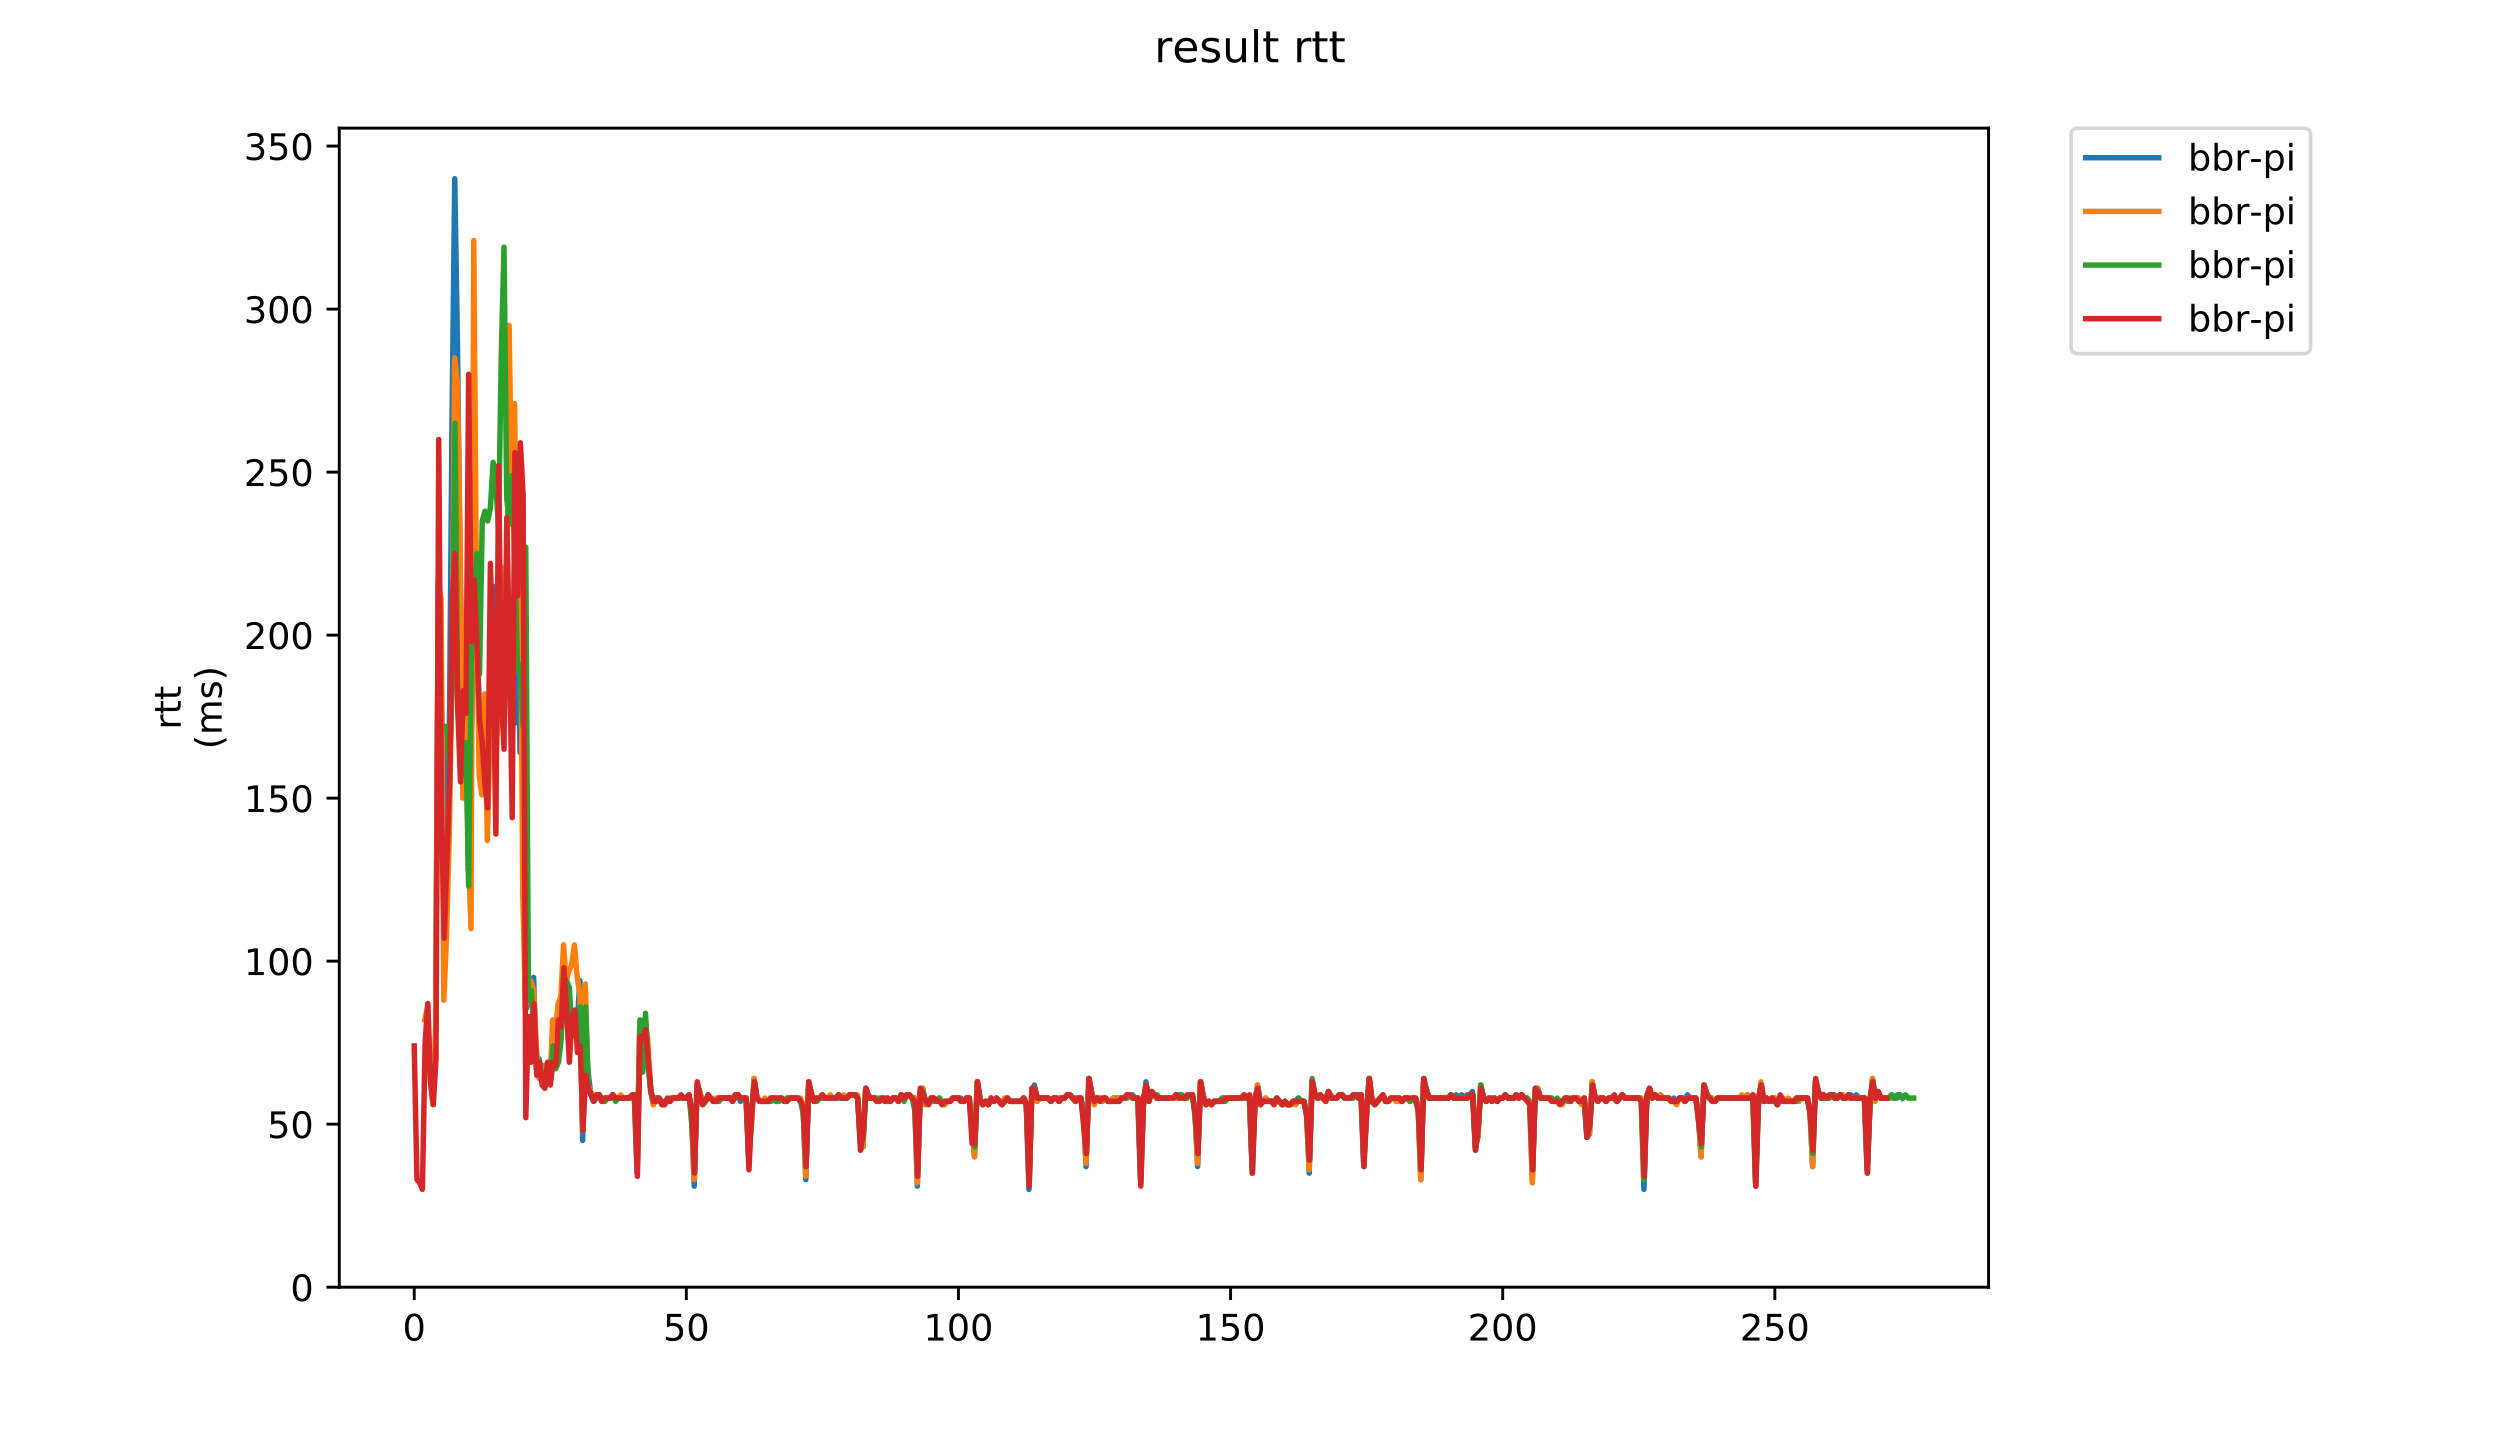 <?xml version="1.0" encoding="utf-8" standalone="no"?>
<!DOCTYPE svg PUBLIC "-//W3C//DTD SVG 1.1//EN"
  "http://www.w3.org/Graphics/SVG/1.1/DTD/svg11.dtd">
<!-- Created with matplotlib (https://matplotlib.org/) -->
<svg height="396pt" version="1.1" viewBox="0 0 684 396" width="684pt" xmlns="http://www.w3.org/2000/svg" xmlns:xlink="http://www.w3.org/1999/xlink">
 <defs>
  <style type="text/css">
*{stroke-linecap:butt;stroke-linejoin:round;}
  </style>
 </defs>
 <g id="figure_1">
  <g id="patch_1">
   <path d="M 0 396 
L 684 396 
L 684 0 
L 0 0 
z
" style="fill:#ffffff;"/>
  </g>
  <g id="axes_1">
   <g id="patch_2">
    <path d="M 92.824 352.174 
L 544.074 352.174 
L 544.074 35.062 
L 92.824 35.062 
z
" style="fill:#ffffff;"/>
   </g>
   <g id="matplotlib.axis_1">
    <g id="xtick_1">
     <g id="line2d_1">
      <defs>
       <path d="M 0 0 
L 0 3.5 
" id="m447d1fd73e" style="stroke:#000000;stroke-width:0.8;"/>
      </defs>
      <g>
       <use style="stroke:#000000;stroke-width:0.8;" x="113.326" xlink:href="#m447d1fd73e" y="352.174"/>
      </g>
     </g>
     <g id="text_1">
      <!-- 0 -->
      <defs>
       <path d="M 31.781 66.406 
Q 24.172 66.406 20.328 58.906 
Q 16.5 51.422 16.5 36.375 
Q 16.5 21.391 20.328 13.891 
Q 24.172 6.391 31.781 6.391 
Q 39.453 6.391 43.281 13.891 
Q 47.125 21.391 47.125 36.375 
Q 47.125 51.422 43.281 58.906 
Q 39.453 66.406 31.781 66.406 
z
M 31.781 74.219 
Q 44.047 74.219 50.516 64.516 
Q 56.984 54.828 56.984 36.375 
Q 56.984 17.969 50.516 8.266 
Q 44.047 -1.422 31.781 -1.422 
Q 19.531 -1.422 13.062 8.266 
Q 6.594 17.969 6.594 36.375 
Q 6.594 54.828 13.062 64.516 
Q 19.531 74.219 31.781 74.219 
z
" id="DejaVuSans-48"/>
      </defs>
      <g transform="translate(110.145 366.773)scale(0.1 -0.1)">
       <use xlink:href="#DejaVuSans-48"/>
      </g>
     </g>
    </g>
    <g id="xtick_2">
     <g id="line2d_2">
      <g>
       <use style="stroke:#000000;stroke-width:0.8;" x="187.779" xlink:href="#m447d1fd73e" y="352.174"/>
      </g>
     </g>
     <g id="text_2">
      <!-- 50 -->
      <defs>
       <path d="M 10.797 72.906 
L 49.516 72.906 
L 49.516 64.594 
L 19.828 64.594 
L 19.828 46.734 
Q 21.969 47.469 24.109 47.828 
Q 26.266 48.188 28.422 48.188 
Q 40.625 48.188 47.75 41.5 
Q 54.891 34.812 54.891 23.391 
Q 54.891 11.625 47.562 5.094 
Q 40.234 -1.422 26.906 -1.422 
Q 22.312 -1.422 17.547 -0.641 
Q 12.797 0.141 7.719 1.703 
L 7.719 11.625 
Q 12.109 9.234 16.797 8.062 
Q 21.484 6.891 26.703 6.891 
Q 35.156 6.891 40.078 11.328 
Q 45.016 15.766 45.016 23.391 
Q 45.016 31 40.078 35.438 
Q 35.156 39.891 26.703 39.891 
Q 22.75 39.891 18.812 39.016 
Q 14.891 38.141 10.797 36.281 
z
" id="DejaVuSans-53"/>
      </defs>
      <g transform="translate(181.417 366.773)scale(0.1 -0.1)">
       <use xlink:href="#DejaVuSans-53"/>
       <use x="63.623" xlink:href="#DejaVuSans-48"/>
      </g>
     </g>
    </g>
    <g id="xtick_3">
     <g id="line2d_3">
      <g>
       <use style="stroke:#000000;stroke-width:0.8;" x="262.232" xlink:href="#m447d1fd73e" y="352.174"/>
      </g>
     </g>
     <g id="text_3">
      <!-- 100 -->
      <defs>
       <path d="M 12.406 8.297 
L 28.516 8.297 
L 28.516 63.922 
L 10.984 60.406 
L 10.984 69.391 
L 28.422 72.906 
L 38.281 72.906 
L 38.281 8.297 
L 54.391 8.297 
L 54.391 0 
L 12.406 0 
z
" id="DejaVuSans-49"/>
      </defs>
      <g transform="translate(252.689 366.773)scale(0.1 -0.1)">
       <use xlink:href="#DejaVuSans-49"/>
       <use x="63.623" xlink:href="#DejaVuSans-48"/>
       <use x="127.246" xlink:href="#DejaVuSans-48"/>
      </g>
     </g>
    </g>
    <g id="xtick_4">
     <g id="line2d_4">
      <g>
       <use style="stroke:#000000;stroke-width:0.8;" x="336.685" xlink:href="#m447d1fd73e" y="352.174"/>
      </g>
     </g>
     <g id="text_4">
      <!-- 150 -->
      <g transform="translate(327.142 366.773)scale(0.1 -0.1)">
       <use xlink:href="#DejaVuSans-49"/>
       <use x="63.623" xlink:href="#DejaVuSans-53"/>
       <use x="127.246" xlink:href="#DejaVuSans-48"/>
      </g>
     </g>
    </g>
    <g id="xtick_5">
     <g id="line2d_5">
      <g>
       <use style="stroke:#000000;stroke-width:0.8;" x="411.138" xlink:href="#m447d1fd73e" y="352.174"/>
      </g>
     </g>
     <g id="text_5">
      <!-- 200 -->
      <defs>
       <path d="M 19.188 8.297 
L 53.609 8.297 
L 53.609 0 
L 7.328 0 
L 7.328 8.297 
Q 12.938 14.109 22.625 23.891 
Q 32.328 33.688 34.812 36.531 
Q 39.547 41.844 41.422 45.531 
Q 43.312 49.219 43.312 52.781 
Q 43.312 58.594 39.234 62.25 
Q 35.156 65.922 28.609 65.922 
Q 23.969 65.922 18.812 64.312 
Q 13.672 62.703 7.812 59.422 
L 7.812 69.391 
Q 13.766 71.781 18.938 73 
Q 24.125 74.219 28.422 74.219 
Q 39.75 74.219 46.484 68.547 
Q 53.219 62.891 53.219 53.422 
Q 53.219 48.922 51.531 44.891 
Q 49.859 40.875 45.406 35.406 
Q 44.188 33.984 37.641 27.219 
Q 31.109 20.453 19.188 8.297 
z
" id="DejaVuSans-50"/>
      </defs>
      <g transform="translate(401.595 366.773)scale(0.1 -0.1)">
       <use xlink:href="#DejaVuSans-50"/>
       <use x="63.623" xlink:href="#DejaVuSans-48"/>
       <use x="127.246" xlink:href="#DejaVuSans-48"/>
      </g>
     </g>
    </g>
    <g id="xtick_6">
     <g id="line2d_6">
      <g>
       <use style="stroke:#000000;stroke-width:0.8;" x="485.591" xlink:href="#m447d1fd73e" y="352.174"/>
      </g>
     </g>
     <g id="text_6">
      <!-- 250 -->
      <g transform="translate(476.048 366.773)scale(0.1 -0.1)">
       <use xlink:href="#DejaVuSans-50"/>
       <use x="63.623" xlink:href="#DejaVuSans-53"/>
       <use x="127.246" xlink:href="#DejaVuSans-48"/>
      </g>
     </g>
    </g>
   </g>
   <g id="matplotlib.axis_2">
    <g id="ytick_1">
     <g id="line2d_7">
      <defs>
       <path d="M 0 0 
L -3.5 0 
" id="madce92bb96" style="stroke:#000000;stroke-width:0.8;"/>
      </defs>
      <g>
       <use style="stroke:#000000;stroke-width:0.8;" x="92.824" xlink:href="#madce92bb96" y="352.174"/>
      </g>
     </g>
     <g id="text_7">
      <!-- 0 -->
      <g transform="translate(79.461 355.973)scale(0.1 -0.1)">
       <use xlink:href="#DejaVuSans-48"/>
      </g>
     </g>
    </g>
    <g id="ytick_2">
     <g id="line2d_8">
      <g>
       <use style="stroke:#000000;stroke-width:0.8;" x="92.824" xlink:href="#madce92bb96" y="307.573"/>
      </g>
     </g>
     <g id="text_8">
      <!-- 50 -->
      <g transform="translate(73.099 311.373)scale(0.1 -0.1)">
       <use xlink:href="#DejaVuSans-53"/>
       <use x="63.623" xlink:href="#DejaVuSans-48"/>
      </g>
     </g>
    </g>
    <g id="ytick_3">
     <g id="line2d_9">
      <g>
       <use style="stroke:#000000;stroke-width:0.8;" x="92.824" xlink:href="#madce92bb96" y="262.973"/>
      </g>
     </g>
     <g id="text_9">
      <!-- 100 -->
      <g transform="translate(66.736 266.772)scale(0.1 -0.1)">
       <use xlink:href="#DejaVuSans-49"/>
       <use x="63.623" xlink:href="#DejaVuSans-48"/>
       <use x="127.246" xlink:href="#DejaVuSans-48"/>
      </g>
     </g>
    </g>
    <g id="ytick_4">
     <g id="line2d_10">
      <g>
       <use style="stroke:#000000;stroke-width:0.8;" x="92.824" xlink:href="#madce92bb96" y="218.372"/>
      </g>
     </g>
     <g id="text_10">
      <!-- 150 -->
      <g transform="translate(66.736 222.171)scale(0.1 -0.1)">
       <use xlink:href="#DejaVuSans-49"/>
       <use x="63.623" xlink:href="#DejaVuSans-53"/>
       <use x="127.246" xlink:href="#DejaVuSans-48"/>
      </g>
     </g>
    </g>
    <g id="ytick_5">
     <g id="line2d_11">
      <g>
       <use style="stroke:#000000;stroke-width:0.8;" x="92.824" xlink:href="#madce92bb96" y="173.771"/>
      </g>
     </g>
     <g id="text_11">
      <!-- 200 -->
      <g transform="translate(66.736 177.57)scale(0.1 -0.1)">
       <use xlink:href="#DejaVuSans-50"/>
       <use x="63.623" xlink:href="#DejaVuSans-48"/>
       <use x="127.246" xlink:href="#DejaVuSans-48"/>
      </g>
     </g>
    </g>
    <g id="ytick_6">
     <g id="line2d_12">
      <g>
       <use style="stroke:#000000;stroke-width:0.8;" x="92.824" xlink:href="#madce92bb96" y="129.17"/>
      </g>
     </g>
     <g id="text_12">
      <!-- 250 -->
      <g transform="translate(66.736 132.969)scale(0.1 -0.1)">
       <use xlink:href="#DejaVuSans-50"/>
       <use x="63.623" xlink:href="#DejaVuSans-53"/>
       <use x="127.246" xlink:href="#DejaVuSans-48"/>
      </g>
     </g>
    </g>
    <g id="ytick_7">
     <g id="line2d_13">
      <g>
       <use style="stroke:#000000;stroke-width:0.8;" x="92.824" xlink:href="#madce92bb96" y="84.569"/>
      </g>
     </g>
     <g id="text_13">
      <!-- 300 -->
      <defs>
       <path d="M 40.578 39.312 
Q 47.656 37.797 51.625 33 
Q 55.609 28.219 55.609 21.188 
Q 55.609 10.406 48.188 4.484 
Q 40.766 -1.422 27.094 -1.422 
Q 22.516 -1.422 17.656 -0.516 
Q 12.797 0.391 7.625 2.203 
L 7.625 11.719 
Q 11.719 9.328 16.594 8.109 
Q 21.484 6.891 26.812 6.891 
Q 36.078 6.891 40.938 10.547 
Q 45.797 14.203 45.797 21.188 
Q 45.797 27.641 41.281 31.266 
Q 36.766 34.906 28.719 34.906 
L 20.219 34.906 
L 20.219 43.016 
L 29.109 43.016 
Q 36.375 43.016 40.234 45.922 
Q 44.094 48.828 44.094 54.297 
Q 44.094 59.906 40.109 62.906 
Q 36.141 65.922 28.719 65.922 
Q 24.656 65.922 20.016 65.031 
Q 15.375 64.156 9.812 62.312 
L 9.812 71.094 
Q 15.438 72.656 20.344 73.438 
Q 25.25 74.219 29.594 74.219 
Q 40.828 74.219 47.359 69.109 
Q 53.906 64.016 53.906 55.328 
Q 53.906 49.266 50.438 45.094 
Q 46.969 40.922 40.578 39.312 
z
" id="DejaVuSans-51"/>
      </defs>
      <g transform="translate(66.736 88.369)scale(0.1 -0.1)">
       <use xlink:href="#DejaVuSans-51"/>
       <use x="63.623" xlink:href="#DejaVuSans-48"/>
       <use x="127.246" xlink:href="#DejaVuSans-48"/>
      </g>
     </g>
    </g>
    <g id="ytick_8">
     <g id="line2d_14">
      <g>
       <use style="stroke:#000000;stroke-width:0.8;" x="92.824" xlink:href="#madce92bb96" y="39.969"/>
      </g>
     </g>
     <g id="text_14">
      <!-- 350 -->
      <g transform="translate(66.736 43.768)scale(0.1 -0.1)">
       <use xlink:href="#DejaVuSans-51"/>
       <use x="63.623" xlink:href="#DejaVuSans-53"/>
       <use x="127.246" xlink:href="#DejaVuSans-48"/>
      </g>
     </g>
    </g>
    <g id="text_15">
     <!-- rtt -->
     <defs>
      <path d="M 41.109 46.297 
Q 39.594 47.172 37.812 47.578 
Q 36.031 48 33.891 48 
Q 26.266 48 22.188 43.047 
Q 18.109 38.094 18.109 28.812 
L 18.109 0 
L 9.078 0 
L 9.078 54.688 
L 18.109 54.688 
L 18.109 46.188 
Q 20.953 51.172 25.484 53.578 
Q 30.031 56 36.531 56 
Q 37.453 56 38.578 55.875 
Q 39.703 55.766 41.062 55.516 
z
" id="DejaVuSans-114"/>
      <path d="M 18.312 70.219 
L 18.312 54.688 
L 36.812 54.688 
L 36.812 47.703 
L 18.312 47.703 
L 18.312 18.016 
Q 18.312 11.328 20.141 9.422 
Q 21.969 7.516 27.594 7.516 
L 36.812 7.516 
L 36.812 0 
L 27.594 0 
Q 17.188 0 13.234 3.875 
Q 9.281 7.766 9.281 18.016 
L 9.281 47.703 
L 2.688 47.703 
L 2.688 54.688 
L 9.281 54.688 
L 9.281 70.219 
z
" id="DejaVuSans-116"/>
     </defs>
     <g transform="translate(49.459 199.594)rotate(-90)scale(0.1 -0.1)">
      <use xlink:href="#DejaVuSans-114"/>
      <use x="41.113" xlink:href="#DejaVuSans-116"/>
      <use x="80.322" xlink:href="#DejaVuSans-116"/>
     </g>
     <!-- (ms) -->
     <defs>
      <path d="M 31 75.875 
Q 24.469 64.656 21.281 53.656 
Q 18.109 42.672 18.109 31.391 
Q 18.109 20.125 21.312 9.062 
Q 24.516 -2 31 -13.188 
L 23.188 -13.188 
Q 15.875 -1.703 12.234 9.375 
Q 8.594 20.453 8.594 31.391 
Q 8.594 42.281 12.203 53.312 
Q 15.828 64.359 23.188 75.875 
z
" id="DejaVuSans-40"/>
      <path d="M 52 44.188 
Q 55.375 50.25 60.062 53.125 
Q 64.75 56 71.094 56 
Q 79.641 56 84.281 50.016 
Q 88.922 44.047 88.922 33.016 
L 88.922 0 
L 79.891 0 
L 79.891 32.719 
Q 79.891 40.578 77.094 44.375 
Q 74.312 48.188 68.609 48.188 
Q 61.625 48.188 57.562 43.547 
Q 53.516 38.922 53.516 30.906 
L 53.516 0 
L 44.484 0 
L 44.484 32.719 
Q 44.484 40.625 41.703 44.406 
Q 38.922 48.188 33.109 48.188 
Q 26.219 48.188 22.156 43.531 
Q 18.109 38.875 18.109 30.906 
L 18.109 0 
L 9.078 0 
L 9.078 54.688 
L 18.109 54.688 
L 18.109 46.188 
Q 21.188 51.219 25.484 53.609 
Q 29.781 56 35.688 56 
Q 41.656 56 45.828 52.969 
Q 50 49.953 52 44.188 
z
" id="DejaVuSans-109"/>
      <path d="M 44.281 53.078 
L 44.281 44.578 
Q 40.484 46.531 36.375 47.5 
Q 32.281 48.484 27.875 48.484 
Q 21.188 48.484 17.844 46.438 
Q 14.5 44.391 14.5 40.281 
Q 14.5 37.156 16.891 35.375 
Q 19.281 33.594 26.516 31.984 
L 29.594 31.297 
Q 39.156 29.25 43.188 25.516 
Q 47.219 21.781 47.219 15.094 
Q 47.219 7.469 41.188 3.016 
Q 35.156 -1.422 24.609 -1.422 
Q 20.219 -1.422 15.453 -0.562 
Q 10.688 0.297 5.422 2 
L 5.422 11.281 
Q 10.406 8.688 15.234 7.391 
Q 20.062 6.109 24.812 6.109 
Q 31.156 6.109 34.562 8.281 
Q 37.984 10.453 37.984 14.406 
Q 37.984 18.062 35.516 20.016 
Q 33.062 21.969 24.703 23.781 
L 21.578 24.516 
Q 13.234 26.266 9.516 29.906 
Q 5.812 33.547 5.812 39.891 
Q 5.812 47.609 11.281 51.797 
Q 16.75 56 26.812 56 
Q 31.781 56 36.172 55.266 
Q 40.578 54.547 44.281 53.078 
z
" id="DejaVuSans-115"/>
      <path d="M 8.016 75.875 
L 15.828 75.875 
Q 23.141 64.359 26.781 53.312 
Q 30.422 42.281 30.422 31.391 
Q 30.422 20.453 26.781 9.375 
Q 23.141 -1.703 15.828 -13.188 
L 8.016 -13.188 
Q 14.5 -2 17.703 9.062 
Q 20.906 20.125 20.906 31.391 
Q 20.906 42.672 17.703 53.656 
Q 14.5 64.656 8.016 75.875 
z
" id="DejaVuSans-41"/>
     </defs>
     <g transform="translate(60.657 204.995)rotate(-90)scale(0.1 -0.1)">
      <use xlink:href="#DejaVuSans-40"/>
      <use x="39.014" xlink:href="#DejaVuSans-109"/>
      <use x="136.426" xlink:href="#DejaVuSans-115"/>
      <use x="188.525" xlink:href="#DejaVuSans-41"/>
     </g>
    </g>
   </g>
   <g id="line2d_15">
    <path clip-path="url(#p1cc6345209)" d="M 119.205 272.785 
L 119.95 159.499 
L 120.694 186.259 
L 121.439 238.888 
L 122.183 203.208 
L 122.928 203.208 
L 123.672 115.79 
L 124.417 48.889 
L 125.161 94.382 
L 125.906 157.715 
L 126.65 197.855 
L 127.395 180.015 
L 128.14 237.996 
L 128.884 202.315 
L 129.629 178.231 
L 130.373 160.391 
L 131.118 196.963 
L 132.607 193.395 
L 133.351 194.287 
L 134.096 194.287 
L 134.84 160.391 
L 135.585 205.884 
L 137.074 176.447 
L 137.818 198.747 
L 138.563 180.907 
L 139.307 165.743 
L 140.052 191.611 
L 140.797 197.855 
L 141.541 168.419 
L 142.286 205.884 
L 143.03 135.414 
L 143.775 276.353 
L 145.264 272.785 
L 146.008 267.433 
L 146.753 292.409 
L 147.497 289.733 
L 148.242 295.085 
L 148.986 291.517 
L 149.731 295.085 
L 150.475 291.517 
L 151.22 290.625 
L 151.964 291.517 
L 152.709 287.949 
L 153.454 281.705 
L 154.198 271.893 
L 154.943 276.353 
L 155.687 286.165 
L 156.432 277.245 
L 157.176 278.137 
L 157.921 279.921 
L 158.665 268.325 
L 159.41 312.033 
L 160.154 284.381 
L 160.899 293.301 
L 161.643 299.545 
L 162.388 301.329 
L 163.877 299.545 
L 164.621 301.329 
L 165.366 301.329 
L 166.111 300.437 
L 166.855 300.437 
L 167.6 299.545 
L 168.344 300.437 
L 173.556 300.437 
L 174.3 320.954 
L 175.045 280.813 
L 175.789 284.381 
L 176.534 288.841 
L 177.279 289.733 
L 178.023 298.653 
L 178.768 302.221 
L 179.512 300.437 
L 180.257 300.437 
L 181.746 302.221 
L 182.49 301.329 
L 183.235 301.329 
L 183.979 300.437 
L 187.702 300.437 
L 188.446 299.545 
L 189.191 303.113 
L 189.936 324.522 
L 190.68 296.869 
L 191.425 298.653 
L 192.169 301.329 
L 192.914 301.329 
L 193.658 300.437 
L 194.403 300.437 
L 195.147 301.329 
L 195.892 301.329 
L 196.636 300.437 
L 199.614 300.437 
L 200.359 301.329 
L 201.848 299.545 
L 202.593 301.329 
L 203.337 300.437 
L 204.082 300.437 
L 204.826 316.494 
L 205.571 307.573 
L 206.315 295.085 
L 207.06 300.437 
L 207.804 301.329 
L 210.782 301.329 
L 211.527 300.437 
L 212.271 301.329 
L 213.016 301.329 
L 213.76 300.437 
L 214.505 301.329 
L 215.25 301.329 
L 215.994 300.437 
L 218.228 300.437 
L 219.717 302.221 
L 220.461 322.738 
L 221.206 297.761 
L 222.695 301.329 
L 223.439 300.437 
L 224.184 300.437 
L 224.928 299.545 
L 225.673 300.437 
L 231.629 300.437 
L 232.374 299.545 
L 233.863 299.545 
L 234.607 300.437 
L 235.352 312.033 
L 236.096 313.817 
L 236.841 297.761 
L 237.585 299.545 
L 238.33 300.437 
L 239.819 300.437 
L 240.564 301.329 
L 241.308 300.437 
L 242.797 300.437 
L 243.542 301.329 
L 244.286 300.437 
L 245.031 300.437 
L 245.775 301.329 
L 246.52 299.545 
L 247.264 300.437 
L 248.009 299.545 
L 248.753 299.545 
L 249.498 300.437 
L 250.242 300.437 
L 250.987 324.522 
L 251.732 298.653 
L 252.476 297.761 
L 253.221 302.221 
L 254.71 300.437 
L 255.454 300.437 
L 256.199 301.329 
L 256.943 300.437 
L 258.432 302.221 
L 259.177 301.329 
L 259.921 301.329 
L 260.666 300.437 
L 262.899 300.437 
L 263.644 301.329 
L 264.389 300.437 
L 265.133 300.437 
L 265.878 306.681 
L 266.622 316.494 
L 267.367 295.977 
L 268.111 300.437 
L 268.856 302.221 
L 269.6 301.329 
L 270.345 302.221 
L 271.089 300.437 
L 271.834 301.329 
L 272.578 300.437 
L 274.067 302.221 
L 275.557 300.437 
L 276.301 301.329 
L 279.279 301.329 
L 280.024 300.437 
L 280.768 301.329 
L 281.513 325.414 
L 282.257 299.545 
L 283.002 296.869 
L 283.746 301.329 
L 284.491 300.437 
L 286.724 300.437 
L 287.469 301.329 
L 288.214 300.437 
L 291.192 300.437 
L 291.936 299.545 
L 292.681 299.545 
L 293.425 300.437 
L 295.659 300.437 
L 296.403 303.113 
L 297.148 319.17 
L 297.892 295.085 
L 298.637 298.653 
L 299.381 301.329 
L 300.126 300.437 
L 300.871 300.437 
L 301.615 301.329 
L 302.36 300.437 
L 303.104 301.329 
L 303.849 301.329 
L 304.593 300.437 
L 307.571 300.437 
L 308.316 299.545 
L 309.805 299.545 
L 310.549 300.437 
L 311.294 300.437 
L 312.038 322.738 
L 312.783 303.113 
L 313.528 295.977 
L 314.272 301.329 
L 315.017 298.653 
L 316.506 300.437 
L 320.973 300.437 
L 321.717 299.545 
L 322.462 300.437 
L 323.206 299.545 
L 323.951 300.437 
L 324.696 300.437 
L 325.44 299.545 
L 326.185 299.545 
L 326.929 304.005 
L 327.674 319.17 
L 328.418 295.977 
L 329.163 299.545 
L 329.907 302.221 
L 330.652 301.329 
L 331.396 302.221 
L 332.141 301.329 
L 333.63 301.329 
L 334.374 300.437 
L 339.586 300.437 
L 340.331 299.545 
L 341.075 300.437 
L 341.82 300.437 
L 342.564 319.17 
L 343.309 302.221 
L 344.053 296.869 
L 344.798 301.329 
L 345.542 301.329 
L 346.287 300.437 
L 347.031 301.329 
L 348.52 301.329 
L 349.265 300.437 
L 350.754 302.221 
L 351.499 301.329 
L 352.243 302.221 
L 352.988 302.221 
L 353.732 301.329 
L 354.477 301.329 
L 355.221 300.437 
L 355.966 301.329 
L 356.71 301.329 
L 357.455 304.005 
L 358.199 320.954 
L 358.944 295.977 
L 359.688 299.545 
L 360.433 300.437 
L 361.178 299.545 
L 362.667 301.329 
L 363.411 298.653 
L 364.156 300.437 
L 365.645 300.437 
L 366.389 299.545 
L 367.134 299.545 
L 367.878 300.437 
L 370.112 300.437 
L 370.856 299.545 
L 371.601 300.437 
L 372.345 299.545 
L 373.09 318.278 
L 374.579 295.085 
L 375.324 301.329 
L 376.068 302.221 
L 377.557 300.437 
L 378.302 300.437 
L 379.046 301.329 
L 379.791 301.329 
L 380.535 300.437 
L 381.28 300.437 
L 382.024 301.329 
L 382.769 300.437 
L 383.513 301.329 
L 384.258 300.437 
L 385.002 300.437 
L 385.747 301.329 
L 386.492 300.437 
L 387.236 300.437 
L 387.981 302.221 
L 388.725 322.738 
L 389.47 295.977 
L 390.214 297.761 
L 390.959 300.437 
L 396.17 300.437 
L 396.915 299.545 
L 397.659 300.437 
L 398.404 299.545 
L 399.149 300.437 
L 399.893 299.545 
L 400.638 300.437 
L 401.382 299.545 
L 402.127 299.545 
L 402.871 298.653 
L 403.616 313.817 
L 404.36 311.141 
L 405.105 296.869 
L 405.849 300.437 
L 406.594 301.329 
L 407.338 300.437 
L 408.827 300.437 
L 409.572 301.329 
L 410.317 300.437 
L 411.061 300.437 
L 411.806 299.545 
L 412.55 300.437 
L 414.039 300.437 
L 414.784 299.545 
L 415.528 300.437 
L 416.273 299.545 
L 417.017 300.437 
L 417.762 300.437 
L 418.506 301.329 
L 419.251 322.738 
L 419.995 298.653 
L 420.74 297.761 
L 421.484 300.437 
L 424.463 300.437 
L 425.207 301.329 
L 427.441 301.329 
L 428.185 300.437 
L 428.93 300.437 
L 429.674 301.329 
L 430.419 300.437 
L 431.908 300.437 
L 432.652 301.329 
L 433.397 300.437 
L 434.141 311.141 
L 434.886 310.249 
L 435.631 295.977 
L 436.375 300.437 
L 438.609 300.437 
L 439.353 301.329 
L 440.098 300.437 
L 441.587 300.437 
L 442.331 301.329 
L 443.82 299.545 
L 444.565 300.437 
L 449.032 300.437 
L 449.777 325.414 
L 450.521 300.437 
L 451.266 297.761 
L 452.01 300.437 
L 452.755 299.545 
L 453.499 300.437 
L 454.244 299.545 
L 454.988 300.437 
L 456.477 300.437 
L 457.222 301.329 
L 457.966 300.437 
L 458.711 301.329 
L 459.456 300.437 
L 460.2 300.437 
L 460.945 301.329 
L 461.689 299.545 
L 462.434 300.437 
L 463.923 300.437 
L 464.667 304.897 
L 465.412 316.494 
L 466.156 296.869 
L 466.901 299.545 
L 467.645 300.437 
L 468.39 300.437 
L 469.134 301.329 
L 469.879 300.437 
L 477.324 300.437 
L 478.069 299.545 
L 478.813 300.437 
L 479.558 300.437 
L 480.302 323.63 
L 481.047 303.113 
L 481.791 296.869 
L 482.536 301.329 
L 484.77 301.329 
L 485.514 300.437 
L 486.259 302.221 
L 487.003 300.437 
L 487.748 300.437 
L 488.492 301.329 
L 490.726 301.329 
L 491.47 300.437 
L 494.448 300.437 
L 495.193 304.005 
L 495.937 319.17 
L 496.682 295.977 
L 497.427 298.653 
L 498.171 299.545 
L 498.916 299.545 
L 499.66 300.437 
L 500.405 300.437 
L 501.149 299.545 
L 501.894 299.545 
L 502.638 300.437 
L 503.383 299.545 
L 504.127 299.545 
L 504.872 300.437 
L 505.616 300.437 
L 506.361 299.545 
L 507.105 300.437 
L 507.85 299.545 
L 508.595 300.437 
L 510.084 300.437 
L 510.828 320.062 
L 511.573 304.005 
L 512.317 295.085 
L 513.062 300.437 
L 513.806 298.653 
L 514.551 300.437 
L 516.784 300.437 
L 517.529 299.545 
L 518.273 300.437 
L 519.018 300.437 
L 519.762 299.545 
L 520.507 300.437 
L 520.507 300.437 
" style="fill:none;stroke:#1f77b4;stroke-linecap:square;stroke-width:1.5;"/>
   </g>
   <g id="line2d_16">
    <path clip-path="url(#p1cc6345209)" d="M 116.217 279.029 
L 116.961 275.461 
L 117.706 295.085 
L 118.45 302.221 
L 119.195 280.813 
L 119.939 160.391 
L 120.684 163.959 
L 121.428 273.677 
L 122.173 255.836 
L 122.917 228.184 
L 123.662 184.475 
L 124.406 97.95 
L 125.151 105.086 
L 125.895 148.795 
L 126.64 218.372 
L 127.385 167.527 
L 128.129 233.536 
L 128.874 254.052 
L 129.618 65.837 
L 130.363 161.283 
L 131.107 212.128 
L 131.852 217.48 
L 132.596 189.827 
L 133.341 229.968 
L 134.085 198.747 
L 134.83 196.071 
L 135.574 210.344 
L 136.319 192.503 
L 137.063 155.039 
L 137.808 183.583 
L 138.553 183.583 
L 139.297 89.029 
L 140.042 140.766 
L 140.786 110.438 
L 141.531 171.095 
L 142.275 131.846 
L 143.02 244.24 
L 143.764 275.461 
L 145.253 268.325 
L 145.998 271.001 
L 146.742 286.165 
L 147.487 295.085 
L 148.231 295.085 
L 148.976 291.517 
L 149.72 295.085 
L 150.465 295.977 
L 151.21 279.029 
L 151.954 282.597 
L 152.699 274.569 
L 153.443 272.785 
L 154.188 258.512 
L 154.932 268.325 
L 155.677 265.649 
L 156.421 263.865 
L 157.166 258.512 
L 157.91 267.433 
L 158.655 271.893 
L 159.399 309.357 
L 160.144 269.217 
L 160.888 296.869 
L 162.377 300.437 
L 163.122 299.545 
L 163.867 299.545 
L 164.611 300.437 
L 166.845 300.437 
L 167.589 299.545 
L 168.334 300.437 
L 169.078 300.437 
L 169.823 299.545 
L 170.567 300.437 
L 172.801 300.437 
L 173.545 299.545 
L 174.29 316.494 
L 175.034 279.921 
L 175.779 282.597 
L 176.524 279.029 
L 177.268 285.273 
L 178.013 297.761 
L 178.757 302.221 
L 179.502 300.437 
L 180.246 300.437 
L 181.735 302.221 
L 182.48 301.329 
L 183.224 301.329 
L 183.969 300.437 
L 187.692 300.437 
L 188.436 299.545 
L 189.181 304.897 
L 189.925 322.738 
L 190.67 296.869 
L 191.414 298.653 
L 192.159 301.329 
L 192.903 301.329 
L 193.648 300.437 
L 194.392 300.437 
L 195.137 301.329 
L 195.881 300.437 
L 200.349 300.437 
L 201.093 299.545 
L 201.838 299.545 
L 202.582 300.437 
L 204.071 300.437 
L 204.816 312.033 
L 205.56 308.465 
L 206.305 295.085 
L 207.049 300.437 
L 207.794 301.329 
L 208.538 301.329 
L 209.283 300.437 
L 210.027 301.329 
L 210.772 300.437 
L 213.75 300.437 
L 214.495 301.329 
L 215.239 300.437 
L 218.962 300.437 
L 219.706 302.221 
L 220.451 321.846 
L 221.195 296.869 
L 221.94 298.653 
L 222.684 301.329 
L 223.429 300.437 
L 224.173 300.437 
L 224.918 299.545 
L 225.663 300.437 
L 226.407 300.437 
L 227.152 299.545 
L 227.896 300.437 
L 228.641 300.437 
L 229.385 299.545 
L 230.13 300.437 
L 230.874 299.545 
L 231.619 300.437 
L 232.363 299.545 
L 234.597 299.545 
L 235.341 307.573 
L 236.086 313.817 
L 236.831 297.761 
L 237.575 299.545 
L 238.32 300.437 
L 239.809 300.437 
L 240.553 301.329 
L 241.298 300.437 
L 242.042 301.329 
L 243.531 301.329 
L 244.276 300.437 
L 245.02 300.437 
L 245.765 301.329 
L 246.509 299.545 
L 247.254 300.437 
L 247.998 299.545 
L 248.743 299.545 
L 249.488 300.437 
L 250.232 300.437 
L 250.977 323.63 
L 251.721 298.653 
L 252.466 297.761 
L 253.21 302.221 
L 254.699 300.437 
L 255.444 300.437 
L 256.188 301.329 
L 256.933 300.437 
L 258.422 302.221 
L 259.166 301.329 
L 259.911 301.329 
L 260.655 300.437 
L 262.145 300.437 
L 262.889 301.329 
L 263.634 301.329 
L 264.378 300.437 
L 265.123 300.437 
L 265.867 305.789 
L 266.612 316.494 
L 267.356 295.977 
L 268.101 300.437 
L 268.845 302.221 
L 269.59 301.329 
L 270.334 302.221 
L 271.079 300.437 
L 271.823 301.329 
L 272.568 300.437 
L 274.057 302.221 
L 274.802 300.437 
L 275.546 300.437 
L 276.291 301.329 
L 279.269 301.329 
L 280.013 300.437 
L 280.758 301.329 
L 281.502 322.738 
L 282.247 300.437 
L 282.991 297.761 
L 283.736 301.329 
L 284.48 300.437 
L 286.714 300.437 
L 287.459 301.329 
L 288.203 300.437 
L 288.948 300.437 
L 289.692 301.329 
L 290.437 300.437 
L 291.181 300.437 
L 291.926 299.545 
L 292.67 299.545 
L 294.159 301.329 
L 294.904 300.437 
L 295.648 300.437 
L 296.393 304.897 
L 297.137 318.278 
L 297.882 295.085 
L 299.371 302.221 
L 300.116 300.437 
L 300.86 300.437 
L 301.605 301.329 
L 302.349 300.437 
L 303.094 301.329 
L 303.838 301.329 
L 304.583 300.437 
L 305.327 301.329 
L 306.072 300.437 
L 307.561 300.437 
L 308.305 299.545 
L 309.05 299.545 
L 309.794 300.437 
L 311.284 300.437 
L 312.028 320.062 
L 312.773 303.113 
L 313.517 296.869 
L 314.262 301.329 
L 315.006 298.653 
L 316.495 300.437 
L 324.685 300.437 
L 325.43 299.545 
L 326.174 299.545 
L 326.919 303.113 
L 327.663 318.278 
L 328.408 295.977 
L 329.152 299.545 
L 329.897 302.221 
L 330.641 301.329 
L 331.386 302.221 
L 332.13 301.329 
L 335.109 301.329 
L 335.853 300.437 
L 339.576 300.437 
L 340.32 299.545 
L 341.065 300.437 
L 341.809 300.437 
L 342.554 317.386 
L 343.298 303.113 
L 344.043 296.869 
L 344.787 302.221 
L 346.276 300.437 
L 347.021 301.329 
L 347.766 301.329 
L 348.51 302.221 
L 349.255 301.329 
L 349.999 301.329 
L 350.744 302.221 
L 352.977 302.221 
L 353.722 301.329 
L 354.466 302.221 
L 355.211 301.329 
L 356.7 301.329 
L 357.444 304.005 
L 358.189 320.062 
L 358.933 295.977 
L 359.678 298.653 
L 360.423 300.437 
L 361.912 300.437 
L 362.656 301.329 
L 363.401 298.653 
L 364.89 300.437 
L 365.634 300.437 
L 366.379 299.545 
L 367.123 299.545 
L 367.868 300.437 
L 370.101 300.437 
L 370.846 299.545 
L 372.335 299.545 
L 373.08 315.602 
L 373.824 306.681 
L 374.569 295.085 
L 375.313 300.437 
L 376.058 301.329 
L 376.802 301.329 
L 377.547 300.437 
L 378.291 300.437 
L 379.036 301.329 
L 379.78 301.329 
L 380.525 300.437 
L 381.269 300.437 
L 382.014 301.329 
L 383.503 301.329 
L 384.248 300.437 
L 384.992 300.437 
L 385.737 301.329 
L 386.481 300.437 
L 387.97 302.221 
L 388.715 322.738 
L 389.459 295.977 
L 390.204 298.653 
L 390.948 300.437 
L 396.16 300.437 
L 396.905 299.545 
L 397.649 300.437 
L 401.372 300.437 
L 402.116 299.545 
L 402.861 299.545 
L 403.605 310.249 
L 404.35 311.141 
L 405.094 296.869 
L 405.839 300.437 
L 406.583 301.329 
L 407.328 300.437 
L 408.072 301.329 
L 408.817 300.437 
L 409.562 301.329 
L 410.306 300.437 
L 411.051 300.437 
L 411.795 299.545 
L 412.54 300.437 
L 415.518 300.437 
L 416.262 299.545 
L 417.007 300.437 
L 417.751 300.437 
L 418.496 301.329 
L 419.24 323.63 
L 419.985 299.545 
L 420.73 297.761 
L 421.474 300.437 
L 424.452 300.437 
L 425.197 301.329 
L 426.686 301.329 
L 427.43 302.221 
L 428.175 300.437 
L 428.919 301.329 
L 429.664 301.329 
L 430.408 300.437 
L 431.897 300.437 
L 432.642 302.221 
L 433.387 300.437 
L 434.131 306.681 
L 434.876 310.249 
L 435.62 295.977 
L 436.365 300.437 
L 438.598 300.437 
L 439.343 301.329 
L 440.087 300.437 
L 441.576 300.437 
L 442.321 301.329 
L 443.81 299.545 
L 444.554 300.437 
L 449.022 300.437 
L 449.766 322.738 
L 450.511 301.329 
L 451.255 297.761 
L 452 300.437 
L 452.744 299.545 
L 453.489 300.437 
L 454.233 299.545 
L 454.978 300.437 
L 456.467 300.437 
L 457.211 301.329 
L 457.956 301.329 
L 458.701 302.221 
L 459.445 300.437 
L 460.19 300.437 
L 460.934 301.329 
L 461.679 300.437 
L 463.912 300.437 
L 464.657 304.897 
L 465.401 316.494 
L 466.146 296.869 
L 467.635 300.437 
L 468.379 300.437 
L 469.124 301.329 
L 469.869 300.437 
L 475.825 300.437 
L 476.569 299.545 
L 477.314 300.437 
L 478.058 299.545 
L 478.803 300.437 
L 479.547 299.545 
L 480.292 320.954 
L 481.036 303.113 
L 481.781 295.977 
L 482.526 300.437 
L 483.27 300.437 
L 484.015 301.329 
L 484.759 300.437 
L 485.504 300.437 
L 486.248 302.221 
L 486.993 300.437 
L 487.737 300.437 
L 488.482 301.329 
L 489.226 300.437 
L 489.971 301.329 
L 490.715 301.329 
L 491.46 300.437 
L 492.204 301.329 
L 492.949 300.437 
L 494.438 300.437 
L 495.183 303.113 
L 495.927 319.17 
L 496.672 295.977 
L 497.416 298.653 
L 498.161 300.437 
L 500.394 300.437 
L 501.139 299.545 
L 501.883 300.437 
L 502.628 300.437 
L 503.372 299.545 
L 504.117 299.545 
L 504.861 300.437 
L 510.073 300.437 
L 510.818 317.386 
L 511.562 304.005 
L 512.307 295.085 
L 513.051 301.329 
L 513.796 298.653 
L 514.54 300.437 
L 517.518 300.437 
L 517.518 300.437 
" style="fill:none;stroke:#ff7f0e;stroke-linecap:square;stroke-width:1.5;"/>
   </g>
   <g id="line2d_17">
    <path clip-path="url(#p1cc6345209)" d="M 122.261 198.747 
L 123.005 210.344 
L 123.75 185.367 
L 124.494 115.79 
L 125.239 192.503 
L 125.983 204.992 
L 126.728 212.128 
L 127.472 203.208 
L 128.217 242.456 
L 128.961 178.231 
L 129.706 168.419 
L 130.451 151.471 
L 131.195 184.475 
L 131.94 142.55 
L 132.684 139.874 
L 133.429 142.55 
L 134.173 138.982 
L 134.918 126.494 
L 135.662 132.738 
L 136.407 144.334 
L 137.151 97.058 
L 137.896 67.621 
L 138.64 136.306 
L 139.385 143.442 
L 140.129 130.062 
L 140.874 154.147 
L 141.618 183.583 
L 142.363 181.799 
L 143.108 198.747 
L 143.852 149.687 
L 144.597 273.677 
L 145.341 271.001 
L 146.086 282.597 
L 146.83 290.625 
L 147.575 290.625 
L 148.319 295.085 
L 149.064 295.977 
L 149.808 291.517 
L 150.553 295.977 
L 151.297 286.165 
L 152.042 292.409 
L 152.786 290.625 
L 153.531 284.381 
L 154.276 267.433 
L 155.02 268.325 
L 155.765 270.109 
L 156.509 283.489 
L 157.254 279.029 
L 157.998 279.029 
L 158.743 275.461 
L 159.487 303.113 
L 160.232 275.461 
L 160.976 297.761 
L 161.721 299.545 
L 162.465 300.437 
L 163.21 300.437 
L 163.954 299.545 
L 164.699 301.329 
L 165.443 301.329 
L 166.188 300.437 
L 166.933 300.437 
L 167.677 299.545 
L 168.422 301.329 
L 169.166 300.437 
L 172.889 300.437 
L 173.633 299.545 
L 174.378 319.17 
L 175.122 279.029 
L 175.867 293.301 
L 176.611 277.245 
L 177.356 291.517 
L 178.1 298.653 
L 178.845 301.329 
L 179.59 300.437 
L 180.334 300.437 
L 181.079 302.221 
L 181.823 301.329 
L 182.568 301.329 
L 183.312 300.437 
L 187.779 300.437 
L 188.524 299.545 
L 189.268 307.573 
L 190.013 320.062 
L 190.757 296.869 
L 192.247 302.221 
L 192.991 301.329 
L 193.736 299.545 
L 195.225 301.329 
L 196.714 301.329 
L 197.458 300.437 
L 199.692 300.437 
L 200.436 301.329 
L 201.181 299.545 
L 201.925 299.545 
L 202.67 300.437 
L 204.159 300.437 
L 204.904 317.386 
L 205.648 304.005 
L 206.393 295.977 
L 207.137 300.437 
L 207.882 301.329 
L 210.86 301.329 
L 211.604 300.437 
L 212.349 301.329 
L 213.093 301.329 
L 213.838 300.437 
L 214.582 301.329 
L 215.327 300.437 
L 218.305 300.437 
L 219.05 301.329 
L 219.794 304.897 
L 220.539 319.17 
L 221.283 295.977 
L 222.028 299.545 
L 222.772 301.329 
L 223.517 301.329 
L 224.261 300.437 
L 228.729 300.437 
L 229.473 299.545 
L 230.218 300.437 
L 231.707 300.437 
L 232.451 299.545 
L 233.94 299.545 
L 234.685 300.437 
L 235.429 312.925 
L 236.174 311.141 
L 236.918 297.761 
L 237.663 300.437 
L 239.152 300.437 
L 239.896 301.329 
L 240.641 300.437 
L 241.386 300.437 
L 242.13 301.329 
L 243.619 301.329 
L 244.364 300.437 
L 245.108 300.437 
L 245.853 301.329 
L 246.597 299.545 
L 247.342 301.329 
L 248.086 299.545 
L 248.831 299.545 
L 249.575 300.437 
L 250.32 304.005 
L 251.064 320.954 
L 251.809 297.761 
L 252.554 298.653 
L 253.298 301.329 
L 254.043 302.221 
L 254.787 300.437 
L 255.532 301.329 
L 256.276 301.329 
L 257.021 300.437 
L 257.765 302.221 
L 258.51 301.329 
L 259.999 301.329 
L 260.743 300.437 
L 262.232 300.437 
L 262.977 301.329 
L 263.721 301.329 
L 264.466 300.437 
L 265.211 300.437 
L 265.955 310.249 
L 266.7 313.817 
L 267.444 295.977 
L 268.189 301.329 
L 268.933 302.221 
L 269.678 301.329 
L 270.422 302.221 
L 271.167 301.329 
L 271.911 301.329 
L 272.656 300.437 
L 274.145 302.221 
L 275.634 300.437 
L 276.378 301.329 
L 279.357 301.329 
L 280.101 300.437 
L 280.846 303.113 
L 281.59 323.63 
L 282.335 297.761 
L 283.079 297.761 
L 283.824 300.437 
L 286.802 300.437 
L 287.546 301.329 
L 288.291 300.437 
L 289.035 300.437 
L 289.78 301.329 
L 290.525 300.437 
L 291.269 300.437 
L 292.014 299.545 
L 292.758 299.545 
L 294.247 301.329 
L 294.992 300.437 
L 295.736 300.437 
L 296.481 306.681 
L 297.225 315.602 
L 297.97 295.085 
L 298.714 299.545 
L 299.459 301.329 
L 300.203 300.437 
L 300.948 301.329 
L 301.693 300.437 
L 302.437 300.437 
L 303.182 301.329 
L 306.16 301.329 
L 306.904 300.437 
L 308.393 300.437 
L 309.138 299.545 
L 309.882 300.437 
L 311.371 300.437 
L 312.116 323.63 
L 312.86 301.329 
L 313.605 296.869 
L 314.35 301.329 
L 315.094 298.653 
L 315.839 299.545 
L 316.583 299.545 
L 317.328 300.437 
L 321.05 300.437 
L 321.795 299.545 
L 323.284 299.545 
L 324.028 300.437 
L 324.773 300.437 
L 325.517 299.545 
L 326.262 299.545 
L 327.007 305.789 
L 327.751 315.602 
L 328.496 295.977 
L 329.24 300.437 
L 329.985 302.221 
L 330.729 301.329 
L 331.474 302.221 
L 332.218 301.329 
L 333.707 301.329 
L 334.452 300.437 
L 335.196 301.329 
L 335.941 300.437 
L 341.897 300.437 
L 342.642 320.954 
L 343.386 300.437 
L 344.131 297.761 
L 344.875 302.221 
L 345.62 301.329 
L 348.598 301.329 
L 349.342 300.437 
L 350.832 302.221 
L 351.576 301.329 
L 352.321 302.221 
L 353.065 302.221 
L 353.81 301.329 
L 354.554 301.329 
L 355.299 300.437 
L 356.043 301.329 
L 356.788 301.329 
L 357.532 304.897 
L 358.277 317.386 
L 359.021 295.085 
L 359.766 299.545 
L 360.51 300.437 
L 361.255 299.545 
L 361.999 300.437 
L 362.744 300.437 
L 363.489 298.653 
L 364.233 300.437 
L 365.722 300.437 
L 366.467 299.545 
L 367.211 299.545 
L 367.956 300.437 
L 370.189 300.437 
L 370.934 299.545 
L 372.423 299.545 
L 373.167 319.17 
L 373.912 303.113 
L 374.656 295.085 
L 375.401 301.329 
L 376.146 302.221 
L 378.379 299.545 
L 379.124 301.329 
L 379.868 301.329 
L 380.613 300.437 
L 382.846 300.437 
L 383.591 301.329 
L 384.335 300.437 
L 385.08 300.437 
L 385.824 301.329 
L 386.569 300.437 
L 387.313 301.329 
L 388.058 304.005 
L 388.803 320.062 
L 389.547 295.085 
L 390.292 298.653 
L 391.036 300.437 
L 396.248 300.437 
L 396.992 299.545 
L 397.737 300.437 
L 401.46 300.437 
L 402.204 299.545 
L 402.949 299.545 
L 403.693 314.709 
L 404.438 308.465 
L 405.182 296.869 
L 405.927 300.437 
L 406.671 301.329 
L 407.416 300.437 
L 408.16 301.329 
L 408.905 300.437 
L 409.649 301.329 
L 410.394 300.437 
L 411.138 300.437 
L 411.883 299.545 
L 412.628 300.437 
L 414.117 300.437 
L 414.861 299.545 
L 415.606 300.437 
L 416.35 299.545 
L 417.095 300.437 
L 417.839 300.437 
L 418.584 302.221 
L 419.328 320.062 
L 420.073 297.761 
L 420.817 298.653 
L 421.562 300.437 
L 424.54 300.437 
L 425.285 301.329 
L 426.029 300.437 
L 426.774 301.329 
L 427.518 301.329 
L 428.263 300.437 
L 429.007 301.329 
L 429.752 300.437 
L 431.241 300.437 
L 431.985 301.329 
L 432.73 301.329 
L 433.474 300.437 
L 434.219 311.141 
L 434.963 307.573 
L 435.708 296.869 
L 436.452 300.437 
L 437.197 301.329 
L 437.942 300.437 
L 438.686 300.437 
L 439.431 301.329 
L 440.175 300.437 
L 441.664 300.437 
L 442.409 301.329 
L 443.898 299.545 
L 444.642 300.437 
L 448.365 300.437 
L 449.11 301.329 
L 449.854 322.738 
L 450.599 299.545 
L 451.343 298.653 
L 452.088 299.545 
L 452.832 299.545 
L 453.577 300.437 
L 456.555 300.437 
L 457.299 301.329 
L 458.788 301.329 
L 459.533 300.437 
L 460.277 300.437 
L 461.022 301.329 
L 461.767 300.437 
L 464 300.437 
L 465.489 313.817 
L 466.234 296.869 
L 466.978 299.545 
L 468.467 301.329 
L 469.212 301.329 
L 469.956 300.437 
L 479.635 300.437 
L 480.38 324.522 
L 481.124 300.437 
L 481.869 296.869 
L 482.613 301.329 
L 483.358 300.437 
L 484.102 301.329 
L 484.847 300.437 
L 486.336 302.221 
L 487.081 300.437 
L 487.825 301.329 
L 491.548 301.329 
L 492.292 300.437 
L 494.526 300.437 
L 495.27 304.897 
L 496.015 315.602 
L 496.759 295.977 
L 497.504 298.653 
L 498.249 300.437 
L 500.482 300.437 
L 501.227 299.545 
L 501.971 300.437 
L 502.716 300.437 
L 503.46 299.545 
L 504.205 300.437 
L 504.949 300.437 
L 505.694 299.545 
L 506.438 300.437 
L 510.161 300.437 
L 510.906 320.954 
L 511.65 300.437 
L 512.395 295.977 
L 513.139 300.437 
L 513.884 298.653 
L 514.628 300.437 
L 516.862 300.437 
L 517.606 299.545 
L 518.351 300.437 
L 519.095 299.545 
L 519.84 299.545 
L 520.584 300.437 
L 521.329 299.545 
L 522.073 300.437 
L 523.563 300.437 
L 523.563 300.437 
" style="fill:none;stroke:#2ca02c;stroke-linecap:square;stroke-width:1.5;"/>
   </g>
   <g id="line2d_18">
    <path clip-path="url(#p1cc6345209)" d="M 113.335 286.165 
L 114.08 322.738 
L 114.824 323.63 
L 115.569 325.414 
L 116.313 285.273 
L 117.058 274.569 
L 117.802 295.977 
L 118.547 302.221 
L 119.292 289.733 
L 120.036 120.25 
L 120.781 220.156 
L 121.525 256.728 
L 123.014 214.804 
L 123.759 163.959 
L 124.503 151.471 
L 125.248 194.287 
L 125.992 213.912 
L 126.737 188.935 
L 127.481 195.179 
L 128.226 102.41 
L 128.97 175.555 
L 129.715 158.607 
L 130.459 175.555 
L 131.204 196.963 
L 131.949 203.208 
L 132.693 214.804 
L 133.438 221.048 
L 134.182 154.147 
L 134.927 180.907 
L 135.671 228.184 
L 136.416 127.386 
L 137.16 190.719 
L 137.905 204.992 
L 138.649 141.658 
L 139.394 178.231 
L 140.138 223.724 
L 140.883 123.818 
L 141.627 163.067 
L 142.372 121.142 
L 143.116 135.414 
L 143.861 305.789 
L 144.606 278.137 
L 145.35 290.625 
L 146.095 274.569 
L 146.839 294.193 
L 147.584 290.625 
L 148.328 296.869 
L 149.073 297.761 
L 149.817 290.625 
L 150.562 296.869 
L 151.306 290.625 
L 152.051 291.517 
L 152.795 279.029 
L 153.54 280.813 
L 154.284 264.757 
L 155.029 276.353 
L 155.773 290.625 
L 156.518 278.137 
L 157.263 276.353 
L 158.007 287.949 
L 158.752 286.165 
L 159.496 309.357 
L 160.241 294.193 
L 160.985 297.761 
L 162.474 301.329 
L 163.219 299.545 
L 163.963 299.545 
L 164.708 301.329 
L 165.452 300.437 
L 166.941 300.437 
L 167.686 299.545 
L 168.431 300.437 
L 172.153 300.437 
L 172.898 299.545 
L 173.642 299.545 
L 174.387 321.846 
L 175.131 283.489 
L 175.876 284.381 
L 176.62 281.705 
L 178.109 298.653 
L 178.854 301.329 
L 179.598 301.329 
L 180.343 300.437 
L 181.088 302.221 
L 181.832 302.221 
L 182.577 300.437 
L 183.321 301.329 
L 184.066 300.437 
L 185.555 300.437 
L 186.299 299.545 
L 187.044 300.437 
L 187.788 300.437 
L 188.533 299.545 
L 189.277 304.005 
L 190.022 320.954 
L 190.766 295.977 
L 191.511 299.545 
L 192.255 302.221 
L 193 301.329 
L 193.745 299.545 
L 195.234 301.329 
L 195.978 301.329 
L 196.723 300.437 
L 199.701 300.437 
L 200.445 301.329 
L 201.19 299.545 
L 201.934 299.545 
L 202.679 300.437 
L 204.168 300.437 
L 204.912 320.062 
L 205.657 304.005 
L 206.402 295.977 
L 207.146 300.437 
L 207.891 301.329 
L 210.124 301.329 
L 210.869 300.437 
L 213.847 300.437 
L 214.591 301.329 
L 215.336 301.329 
L 216.08 300.437 
L 218.314 300.437 
L 219.059 301.329 
L 219.803 303.113 
L 220.548 319.17 
L 221.292 295.977 
L 222.037 299.545 
L 222.781 301.329 
L 223.526 300.437 
L 224.27 300.437 
L 225.015 299.545 
L 225.759 300.437 
L 228.737 300.437 
L 229.482 299.545 
L 230.227 300.437 
L 231.716 300.437 
L 232.46 299.545 
L 233.949 299.545 
L 234.694 300.437 
L 235.438 314.709 
L 236.183 310.249 
L 236.927 297.761 
L 237.672 300.437 
L 239.161 300.437 
L 239.905 301.329 
L 240.65 301.329 
L 241.394 300.437 
L 242.139 301.329 
L 242.884 300.437 
L 243.628 301.329 
L 244.373 300.437 
L 245.117 300.437 
L 245.862 301.329 
L 246.606 299.545 
L 247.351 300.437 
L 248.095 299.545 
L 248.84 299.545 
L 250.329 301.329 
L 251.073 321.846 
L 251.818 297.761 
L 253.307 301.329 
L 254.052 302.221 
L 254.796 300.437 
L 255.541 300.437 
L 256.285 301.329 
L 257.03 301.329 
L 257.774 302.221 
L 258.519 301.329 
L 260.008 301.329 
L 260.752 300.437 
L 262.241 300.437 
L 262.986 301.329 
L 263.73 301.329 
L 264.475 300.437 
L 265.219 300.437 
L 265.964 312.925 
L 266.709 312.925 
L 267.453 295.977 
L 268.198 301.329 
L 268.942 302.221 
L 269.687 301.329 
L 270.431 302.221 
L 271.176 300.437 
L 271.92 301.329 
L 272.665 300.437 
L 274.154 302.221 
L 275.643 300.437 
L 276.387 301.329 
L 279.366 301.329 
L 280.11 300.437 
L 280.855 302.221 
L 281.599 324.522 
L 282.344 297.761 
L 283.088 297.761 
L 283.833 300.437 
L 286.811 300.437 
L 287.555 301.329 
L 288.3 300.437 
L 289.044 300.437 
L 289.789 301.329 
L 290.533 300.437 
L 291.278 300.437 
L 292.023 299.545 
L 292.767 299.545 
L 294.256 301.329 
L 295.001 300.437 
L 295.745 300.437 
L 297.234 315.602 
L 297.979 295.085 
L 298.723 299.545 
L 299.468 301.329 
L 300.212 300.437 
L 300.957 301.329 
L 301.701 300.437 
L 302.446 300.437 
L 303.191 301.329 
L 306.169 301.329 
L 306.913 300.437 
L 307.658 300.437 
L 308.402 299.545 
L 309.147 299.545 
L 309.891 300.437 
L 311.38 300.437 
L 312.125 324.522 
L 312.869 300.437 
L 313.614 296.869 
L 314.358 301.329 
L 315.103 298.653 
L 316.592 300.437 
L 321.059 300.437 
L 321.804 299.545 
L 322.548 300.437 
L 324.037 300.437 
L 324.782 299.545 
L 326.271 299.545 
L 327.015 304.897 
L 327.76 315.602 
L 328.505 295.977 
L 329.249 300.437 
L 329.994 302.221 
L 330.738 301.329 
L 331.483 302.221 
L 332.227 301.329 
L 334.461 301.329 
L 335.205 300.437 
L 339.672 300.437 
L 340.417 299.545 
L 341.162 300.437 
L 341.906 299.545 
L 342.651 320.954 
L 343.395 300.437 
L 344.14 297.761 
L 344.884 302.221 
L 345.629 301.329 
L 347.862 301.329 
L 348.607 302.221 
L 349.351 300.437 
L 350.84 302.221 
L 351.585 301.329 
L 352.33 302.221 
L 353.074 302.221 
L 353.819 301.329 
L 356.797 301.329 
L 357.541 305.789 
L 358.286 317.386 
L 359.03 295.977 
L 359.775 299.545 
L 360.519 300.437 
L 361.264 299.545 
L 362.753 301.329 
L 363.497 298.653 
L 364.242 300.437 
L 365.731 300.437 
L 366.476 299.545 
L 367.22 299.545 
L 367.965 300.437 
L 369.454 300.437 
L 370.198 299.545 
L 370.943 299.545 
L 371.687 300.437 
L 372.432 299.545 
L 373.176 319.17 
L 373.921 303.113 
L 374.665 295.085 
L 375.41 301.329 
L 376.154 302.221 
L 378.388 299.545 
L 379.133 301.329 
L 379.877 301.329 
L 380.622 300.437 
L 382.855 300.437 
L 383.6 301.329 
L 384.344 300.437 
L 387.322 300.437 
L 388.067 304.005 
L 388.811 320.062 
L 389.556 295.085 
L 390.301 298.653 
L 391.045 300.437 
L 396.257 300.437 
L 397.001 299.545 
L 397.746 300.437 
L 401.469 300.437 
L 402.213 299.545 
L 402.958 299.545 
L 403.702 314.709 
L 404.447 308.465 
L 405.191 297.761 
L 405.936 300.437 
L 406.68 301.329 
L 407.425 300.437 
L 408.169 301.329 
L 408.914 300.437 
L 409.658 301.329 
L 410.403 300.437 
L 411.147 300.437 
L 411.892 299.545 
L 412.636 300.437 
L 414.126 300.437 
L 414.87 299.545 
L 415.615 300.437 
L 416.359 299.545 
L 418.593 302.221 
L 419.337 320.062 
L 420.082 297.761 
L 420.826 298.653 
L 421.571 300.437 
L 423.804 300.437 
L 424.549 301.329 
L 426.038 301.329 
L 426.783 302.221 
L 428.272 300.437 
L 429.016 300.437 
L 429.761 301.329 
L 430.505 300.437 
L 431.25 300.437 
L 431.994 301.329 
L 432.739 301.329 
L 433.483 300.437 
L 434.228 311.141 
L 434.972 307.573 
L 435.717 296.869 
L 436.461 300.437 
L 437.206 301.329 
L 437.95 300.437 
L 438.695 300.437 
L 439.44 301.329 
L 440.184 300.437 
L 440.929 300.437 
L 441.673 299.545 
L 442.418 301.329 
L 443.907 299.545 
L 444.651 300.437 
L 448.374 300.437 
L 449.118 301.329 
L 449.863 321.846 
L 450.608 299.545 
L 451.352 297.761 
L 452.097 300.437 
L 452.841 299.545 
L 453.586 300.437 
L 456.564 300.437 
L 457.308 301.329 
L 458.797 301.329 
L 459.542 300.437 
L 460.286 300.437 
L 461.031 301.329 
L 461.775 300.437 
L 464.009 300.437 
L 465.498 312.925 
L 466.243 296.869 
L 466.987 299.545 
L 468.476 301.329 
L 469.221 301.329 
L 469.965 300.437 
L 478.9 300.437 
L 479.644 299.545 
L 480.389 324.522 
L 481.133 300.437 
L 481.878 296.869 
L 482.622 301.329 
L 483.367 300.437 
L 484.111 301.329 
L 484.856 300.437 
L 486.345 302.221 
L 487.089 299.545 
L 487.834 301.329 
L 490.812 301.329 
L 491.557 300.437 
L 494.535 300.437 
L 495.279 304.897 
L 496.024 314.709 
L 496.768 295.085 
L 497.513 298.653 
L 498.257 300.437 
L 499.002 299.545 
L 499.747 300.437 
L 500.491 299.545 
L 501.236 299.545 
L 501.98 300.437 
L 502.725 300.437 
L 503.469 299.545 
L 504.214 300.437 
L 504.958 300.437 
L 505.703 299.545 
L 506.447 300.437 
L 510.17 300.437 
L 510.914 320.954 
L 511.659 300.437 
L 512.404 295.977 
L 513.148 300.437 
L 513.893 298.653 
L 514.637 300.437 
L 516.126 300.437 
L 516.126 300.437 
" style="fill:none;stroke:#d62728;stroke-linecap:square;stroke-width:1.5;"/>
   </g>
   <g id="patch_3">
    <path d="M 92.824 352.174 
L 92.824 35.062 
" style="fill:none;stroke:#000000;stroke-linecap:square;stroke-linejoin:miter;stroke-width:0.8;"/>
   </g>
   <g id="patch_4">
    <path d="M 544.074 352.174 
L 544.074 35.062 
" style="fill:none;stroke:#000000;stroke-linecap:square;stroke-linejoin:miter;stroke-width:0.8;"/>
   </g>
   <g id="patch_5">
    <path d="M 92.824 352.174 
L 544.074 352.174 
" style="fill:none;stroke:#000000;stroke-linecap:square;stroke-linejoin:miter;stroke-width:0.8;"/>
   </g>
   <g id="patch_6">
    <path d="M 92.824 35.062 
L 544.074 35.062 
" style="fill:none;stroke:#000000;stroke-linecap:square;stroke-linejoin:miter;stroke-width:0.8;"/>
   </g>
   <g id="legend_1">
    <g id="patch_7">
     <path d="M 568.636 96.775 
L 630.169 96.775 
Q 632.169 96.775 632.169 94.775 
L 632.169 37.062 
Q 632.169 35.062 630.169 35.062 
L 568.636 35.062 
Q 566.636 35.062 566.636 37.062 
L 566.636 94.775 
Q 566.636 96.775 568.636 96.775 
z
" style="fill:#ffffff;opacity:0.8;stroke:#cccccc;stroke-linejoin:miter;"/>
    </g>
    <g id="line2d_19">
     <path d="M 570.636 43.161 
L 590.636 43.161 
" style="fill:none;stroke:#1f77b4;stroke-linecap:square;stroke-width:1.5;"/>
    </g>
    <g id="line2d_20"/>
    <g id="text_16">
     <!-- bbr-pi -->
     <defs>
      <path d="M 48.688 27.297 
Q 48.688 37.203 44.609 42.844 
Q 40.531 48.484 33.406 48.484 
Q 26.266 48.484 22.188 42.844 
Q 18.109 37.203 18.109 27.297 
Q 18.109 17.391 22.188 11.75 
Q 26.266 6.109 33.406 6.109 
Q 40.531 6.109 44.609 11.75 
Q 48.688 17.391 48.688 27.297 
z
M 18.109 46.391 
Q 20.953 51.266 25.266 53.625 
Q 29.594 56 35.594 56 
Q 45.562 56 51.781 48.094 
Q 58.016 40.188 58.016 27.297 
Q 58.016 14.406 51.781 6.484 
Q 45.562 -1.422 35.594 -1.422 
Q 29.594 -1.422 25.266 0.953 
Q 20.953 3.328 18.109 8.203 
L 18.109 0 
L 9.078 0 
L 9.078 75.984 
L 18.109 75.984 
z
" id="DejaVuSans-98"/>
      <path d="M 4.891 31.391 
L 31.203 31.391 
L 31.203 23.391 
L 4.891 23.391 
z
" id="DejaVuSans-45"/>
      <path d="M 18.109 8.203 
L 18.109 -20.797 
L 9.078 -20.797 
L 9.078 54.688 
L 18.109 54.688 
L 18.109 46.391 
Q 20.953 51.266 25.266 53.625 
Q 29.594 56 35.594 56 
Q 45.562 56 51.781 48.094 
Q 58.016 40.188 58.016 27.297 
Q 58.016 14.406 51.781 6.484 
Q 45.562 -1.422 35.594 -1.422 
Q 29.594 -1.422 25.266 0.953 
Q 20.953 3.328 18.109 8.203 
z
M 48.688 27.297 
Q 48.688 37.203 44.609 42.844 
Q 40.531 48.484 33.406 48.484 
Q 26.266 48.484 22.188 42.844 
Q 18.109 37.203 18.109 27.297 
Q 18.109 17.391 22.188 11.75 
Q 26.266 6.109 33.406 6.109 
Q 40.531 6.109 44.609 11.75 
Q 48.688 17.391 48.688 27.297 
z
" id="DejaVuSans-112"/>
      <path d="M 9.422 54.688 
L 18.406 54.688 
L 18.406 0 
L 9.422 0 
z
M 9.422 75.984 
L 18.406 75.984 
L 18.406 64.594 
L 9.422 64.594 
z
" id="DejaVuSans-105"/>
     </defs>
     <g transform="translate(598.636 46.661)scale(0.1 -0.1)">
      <use xlink:href="#DejaVuSans-98"/>
      <use x="63.477" xlink:href="#DejaVuSans-98"/>
      <use x="126.953" xlink:href="#DejaVuSans-114"/>
      <use x="167.973" xlink:href="#DejaVuSans-45"/>
      <use x="204.057" xlink:href="#DejaVuSans-112"/>
      <use x="267.533" xlink:href="#DejaVuSans-105"/>
     </g>
    </g>
    <g id="line2d_21">
     <path d="M 570.636 57.839 
L 590.636 57.839 
" style="fill:none;stroke:#ff7f0e;stroke-linecap:square;stroke-width:1.5;"/>
    </g>
    <g id="line2d_22"/>
    <g id="text_17">
     <!-- bbr-pi -->
     <g transform="translate(598.636 61.339)scale(0.1 -0.1)">
      <use xlink:href="#DejaVuSans-98"/>
      <use x="63.477" xlink:href="#DejaVuSans-98"/>
      <use x="126.953" xlink:href="#DejaVuSans-114"/>
      <use x="167.973" xlink:href="#DejaVuSans-45"/>
      <use x="204.057" xlink:href="#DejaVuSans-112"/>
      <use x="267.533" xlink:href="#DejaVuSans-105"/>
     </g>
    </g>
    <g id="line2d_23">
     <path d="M 570.636 72.517 
L 590.636 72.517 
" style="fill:none;stroke:#2ca02c;stroke-linecap:square;stroke-width:1.5;"/>
    </g>
    <g id="line2d_24"/>
    <g id="text_18">
     <!-- bbr-pi -->
     <g transform="translate(598.636 76.017)scale(0.1 -0.1)">
      <use xlink:href="#DejaVuSans-98"/>
      <use x="63.477" xlink:href="#DejaVuSans-98"/>
      <use x="126.953" xlink:href="#DejaVuSans-114"/>
      <use x="167.973" xlink:href="#DejaVuSans-45"/>
      <use x="204.057" xlink:href="#DejaVuSans-112"/>
      <use x="267.533" xlink:href="#DejaVuSans-105"/>
     </g>
    </g>
    <g id="line2d_25">
     <path d="M 570.636 87.195 
L 590.636 87.195 
" style="fill:none;stroke:#d62728;stroke-linecap:square;stroke-width:1.5;"/>
    </g>
    <g id="line2d_26"/>
    <g id="text_19">
     <!-- bbr-pi -->
     <g transform="translate(598.636 90.695)scale(0.1 -0.1)">
      <use xlink:href="#DejaVuSans-98"/>
      <use x="63.477" xlink:href="#DejaVuSans-98"/>
      <use x="126.953" xlink:href="#DejaVuSans-114"/>
      <use x="167.973" xlink:href="#DejaVuSans-45"/>
      <use x="204.057" xlink:href="#DejaVuSans-112"/>
      <use x="267.533" xlink:href="#DejaVuSans-105"/>
     </g>
    </g>
   </g>
  </g>
  <g id="text_20">
   <!-- result rtt -->
   <defs>
    <path d="M 56.203 29.594 
L 56.203 25.203 
L 14.891 25.203 
Q 15.484 15.922 20.484 11.062 
Q 25.484 6.203 34.422 6.203 
Q 39.594 6.203 44.453 7.469 
Q 49.312 8.734 54.109 11.281 
L 54.109 2.781 
Q 49.266 0.734 44.188 -0.344 
Q 39.109 -1.422 33.891 -1.422 
Q 20.797 -1.422 13.156 6.188 
Q 5.516 13.812 5.516 26.812 
Q 5.516 40.234 12.766 48.109 
Q 20.016 56 32.328 56 
Q 43.359 56 49.781 48.891 
Q 56.203 41.797 56.203 29.594 
z
M 47.219 32.234 
Q 47.125 39.594 43.094 43.984 
Q 39.062 48.391 32.422 48.391 
Q 24.906 48.391 20.391 44.141 
Q 15.875 39.891 15.188 32.172 
z
" id="DejaVuSans-101"/>
    <path d="M 8.5 21.578 
L 8.5 54.688 
L 17.484 54.688 
L 17.484 21.922 
Q 17.484 14.156 20.5 10.266 
Q 23.531 6.391 29.594 6.391 
Q 36.859 6.391 41.078 11.031 
Q 45.312 15.672 45.312 23.688 
L 45.312 54.688 
L 54.297 54.688 
L 54.297 0 
L 45.312 0 
L 45.312 8.406 
Q 42.047 3.422 37.719 1 
Q 33.406 -1.422 27.688 -1.422 
Q 18.266 -1.422 13.375 4.438 
Q 8.5 10.297 8.5 21.578 
z
M 31.109 56 
z
" id="DejaVuSans-117"/>
    <path d="M 9.422 75.984 
L 18.406 75.984 
L 18.406 0 
L 9.422 0 
z
" id="DejaVuSans-108"/>
    <path id="DejaVuSans-32"/>
   </defs>
   <g transform="translate(315.818 17.038)scale(0.12 -0.12)">
    <use xlink:href="#DejaVuSans-114"/>
    <use x="41.082" xlink:href="#DejaVuSans-101"/>
    <use x="102.605" xlink:href="#DejaVuSans-115"/>
    <use x="154.705" xlink:href="#DejaVuSans-117"/>
    <use x="218.084" xlink:href="#DejaVuSans-108"/>
    <use x="245.867" xlink:href="#DejaVuSans-116"/>
    <use x="285.076" xlink:href="#DejaVuSans-32"/>
    <use x="316.863" xlink:href="#DejaVuSans-114"/>
    <use x="357.977" xlink:href="#DejaVuSans-116"/>
    <use x="397.186" xlink:href="#DejaVuSans-116"/>
   </g>
  </g>
 </g>
 <defs>
  <clipPath id="p1cc6345209">
   <rect height="317.112" width="451.25" x="92.824" y="35.062"/>
  </clipPath>
 </defs>
</svg>
